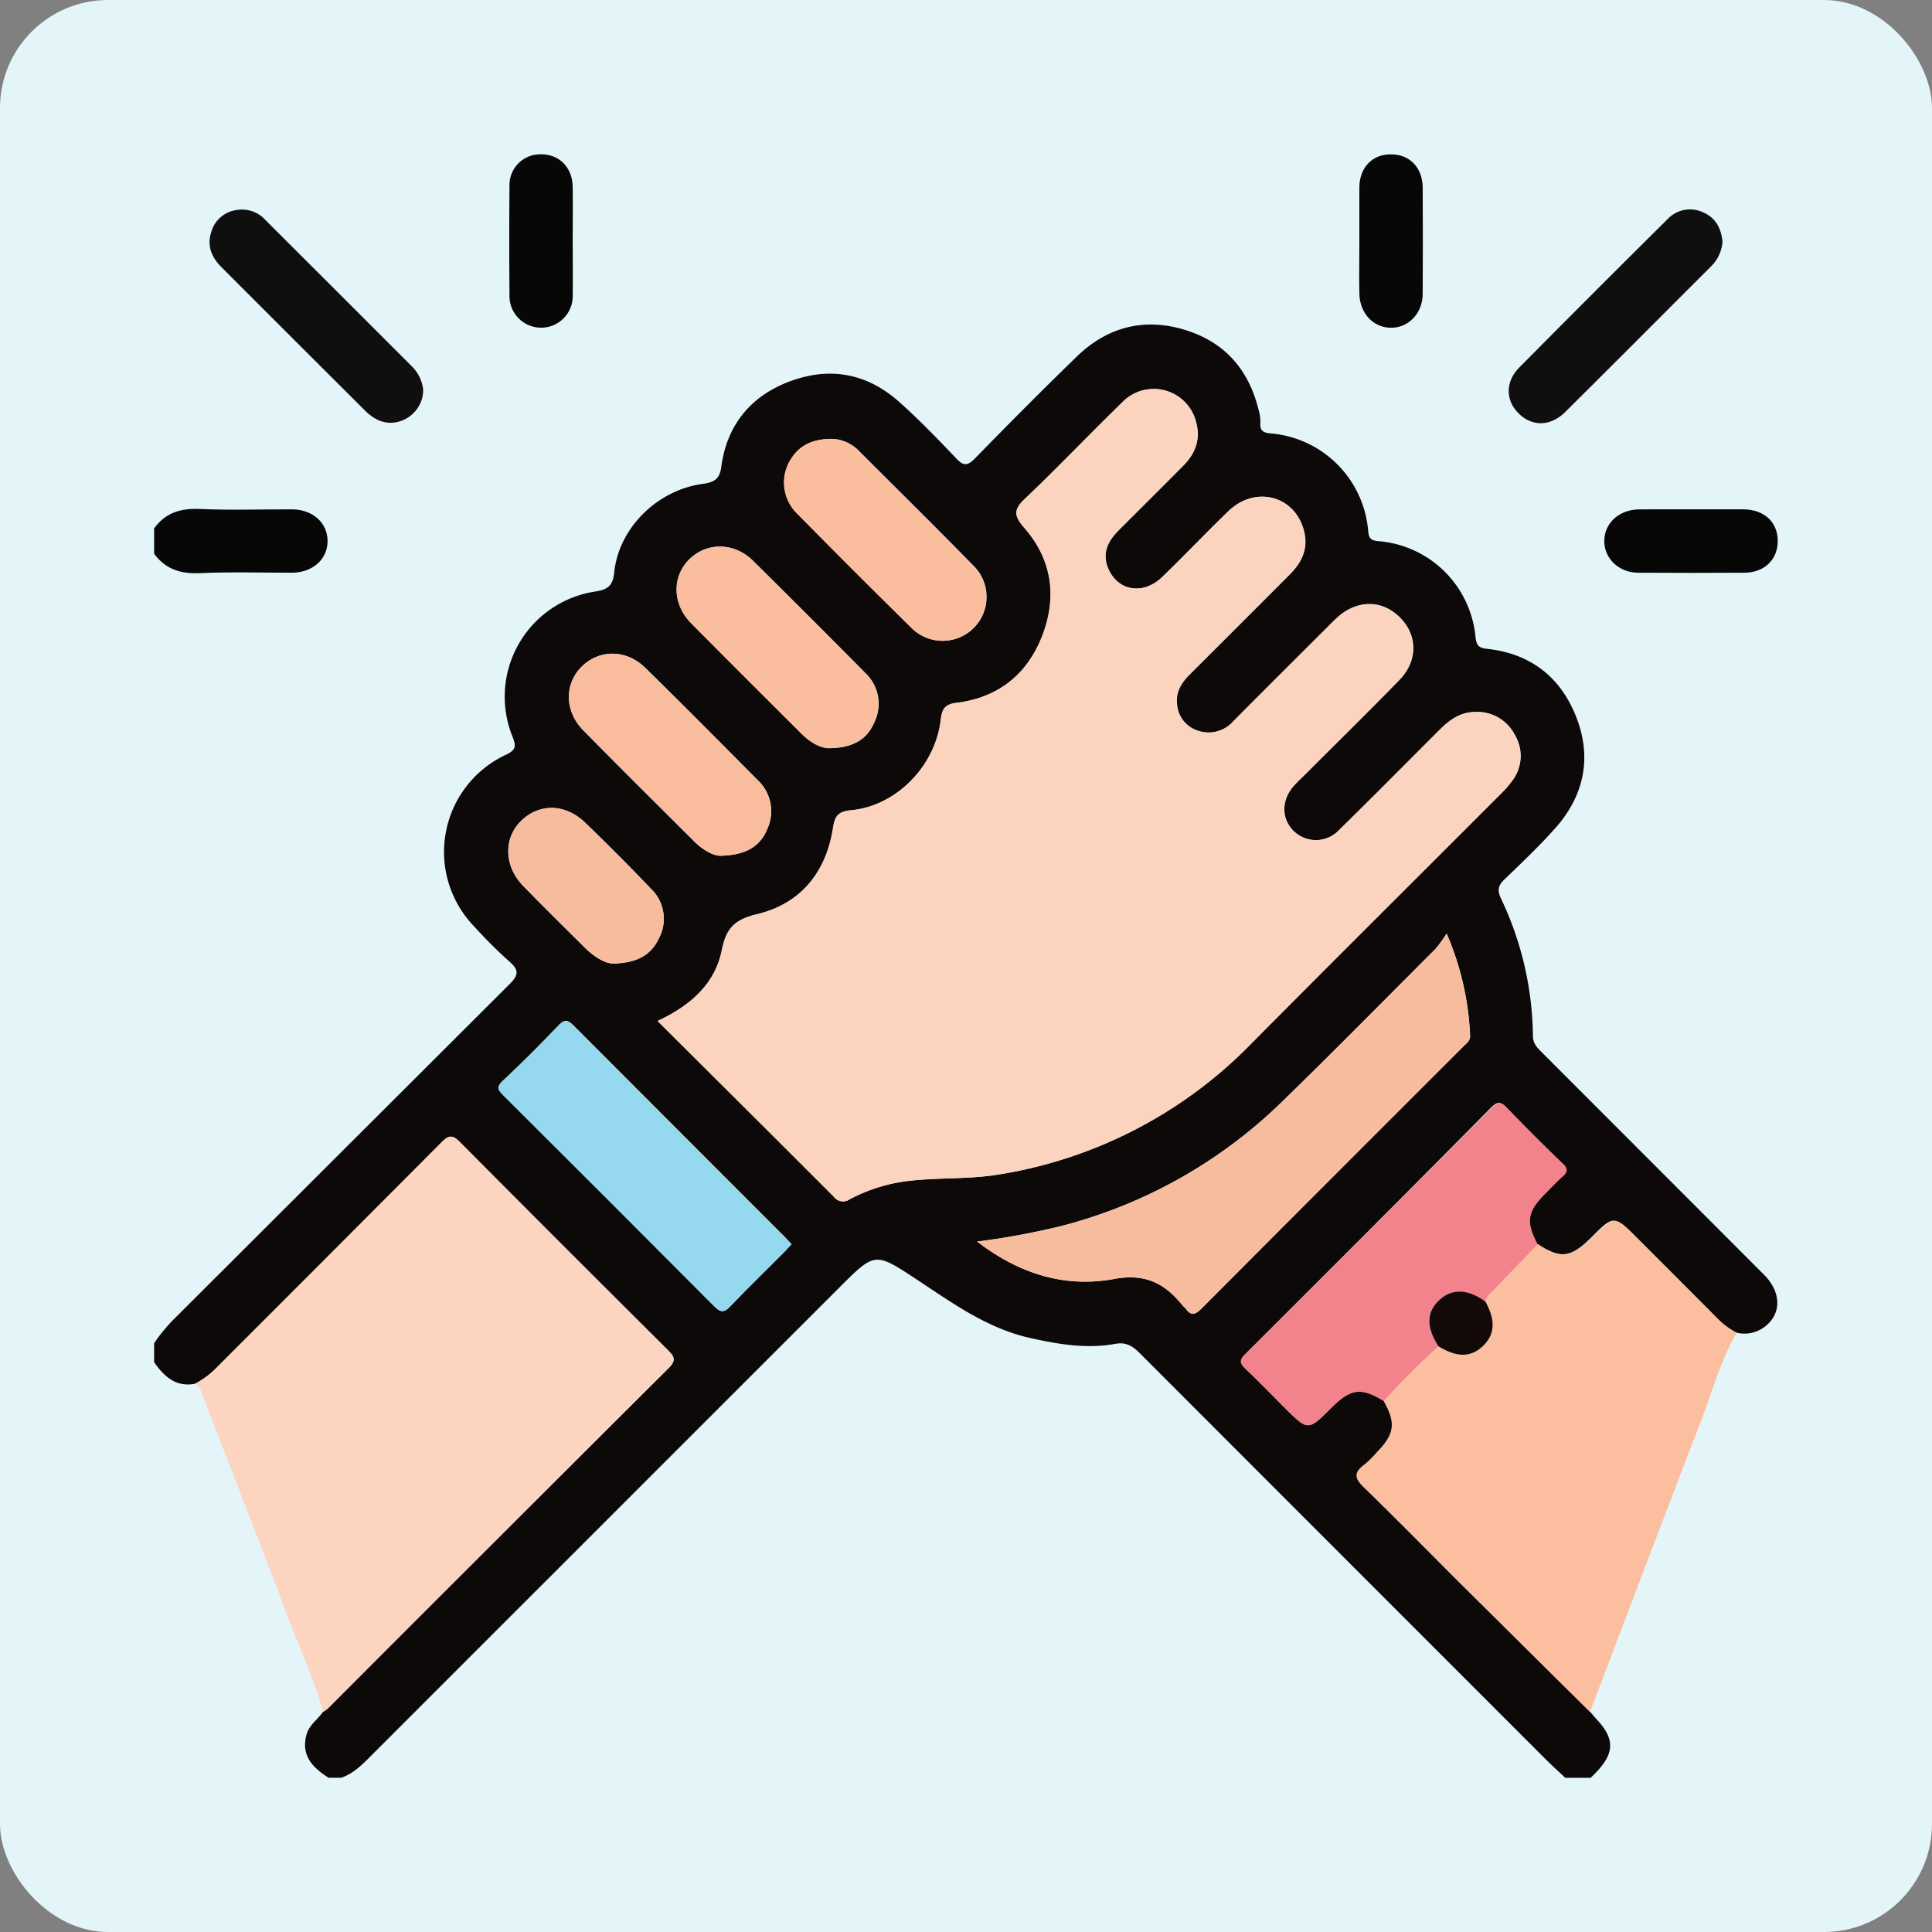 <svg id="Layer_1" data-name="Layer 1" xmlns="http://www.w3.org/2000/svg" viewBox="0 0 416.44 416.44"><rect x="0" y="0" width="416.44" height="416.44" fill="#808080" stroke="none"/><defs><style>.cls-1{fill:#e4f5fa;}.cls-2{fill:#0c0908;}.cls-3{fill:#070707;}.cls-4{fill:#fbbf9f;}.cls-5{fill:#100f0f;}.cls-6{fill:#fbd3be;}.cls-7{fill:#fdd4bf;}.cls-8{fill:#f7bc9d;}.cls-9{fill:#f2828c;}.cls-10{fill:#95d8ef;}.cls-11{fill:#f9bd9e;}.cls-12{fill:#fabe9f;}.cls-13{fill:#f6bc9d;}.cls-14{fill:#120908;}</style></defs><title>Need help</title><rect class="cls-1" width="416.44" height="416.44" rx="23.29"/><path class="cls-2" d="M578.76,575.73c.44.51.85,1,1.31,1.52,4.31,4.54,4,7.8-1.22,12.68h-5.47c-1.51-1.43-3.07-2.83-4.54-4.31Q525.22,542,481.66,498.4c-1.56-1.57-3-2.43-5.31-2-6.17,1.12-12.21.09-18.24-1.25-9.35-2.07-16.89-7.6-24.65-12.71-8.88-5.85-8.87-5.86-16.59,1.86Q366.52,534.64,316.16,585c-2,2-3.92,4-6.62,4.92h-2.73c-3.4-2.17-6-4.75-4.75-9.3.57-2.07,2.39-3.23,3.53-4.88a8.55,8.55,0,0,0,1.08-.79q36.7-36.69,73.44-73.34c1.84-1.83,1.05-2.65-.29-4Q357.46,475.34,335.19,453c-1.75-1.78-2.53-1.53-4.14.09q-23.93,24.12-48,48.09A19.19,19.19,0,0,1,278,505c-4.15.78-6.64-1.61-8.79-4.64v-4.1a35.84,35.84,0,0,1,4.76-5.68q35.91-35.85,71.84-71.7c2.09-2.07,2-3.12-.08-4.94a101.78,101.78,0,0,1-7.5-7.48,23.11,23.11,0,0,1,6.72-37c2.25-1.07,2.33-1.81,1.53-3.89a22.93,22.93,0,0,1,17.9-31.35c2.64-.44,3.72-1.26,4-4.09,1-9.61,9.24-17.72,19-19.09,2.37-.33,3.72-.88,4.08-3.66,1.21-9.17,6.5-15.45,15.06-18.55s16.45-1.53,23.22,4.47c4.34,3.85,8.38,8.05,12.38,12.26,1.55,1.62,2.41,1.63,4,0,7.25-7.42,14.55-14.78,22-22,6.59-6.39,14.55-8.4,23.29-5.72s13.86,8.74,15.94,17.52a8.21,8.21,0,0,1,.31,2.35c-.11,1.65.32,2.28,2.21,2.44a23,23,0,0,1,21,20.7c.16,1.51.19,2.35,2.16,2.52a22.84,22.84,0,0,1,21,20.63c.21,1.84.66,2.39,2.53,2.59,9.18,1,15.66,5.93,19.07,14.4,3.49,8.64,2,16.82-4.07,23.87-3.5,4-7.43,7.71-11.28,11.42-1.35,1.31-1.6,2.3-.77,4.09a70.63,70.63,0,0,1,6.9,29.62c0,1.77,1,2.63,2,3.65q23.93,23.94,47.83,47.87c3.76,3.78,3.78,8.46.12,11.21a7.22,7.22,0,0,1-6.14,1.25,16.51,16.51,0,0,1-4.29-3.23c-5.68-5.73-11.4-11.43-17.1-17.14-5-5-5-5-9.9-.08-4.39,4.35-6.58,4.6-11.6,1.34-2.54-4.85-2.22-7,1.63-10.87,1.21-1.21,2.36-2.48,3.64-3.6s1.43-1.69.14-2.92c-4.12-3.93-8.14-8-12.08-12.07-1.28-1.34-2-1.18-3.25.06Q531,472.11,504.41,498.6c-1.32,1.31-1.15,2,.07,3.15,2.89,2.74,5.66,5.61,8.47,8.43,5,5,5,5,10,0,4.24-4.21,6.41-4.5,11.36-1.48,2.71,4.77,2.38,7.16-1.53,11.15a22.08,22.08,0,0,1-2.67,2.63c-2.46,1.77-1.87,3.06.09,5,7.34,7.12,14.49,14.44,21.74,21.65Q565.31,562.45,578.76,575.73Zm-201-148.92c12.81,12.75,25.4,25.27,38,37.84a2.47,2.47,0,0,0,3.46.54,36.21,36.21,0,0,1,13.27-4c6.22-.66,12.5-.28,18.71-1.3a97.46,97.46,0,0,0,54.66-28.36c17.73-17.88,35.59-35.62,53.37-53.42a23.74,23.74,0,0,0,2.71-3.06,8.8,8.8,0,0,0,.57-9.94,9.1,9.1,0,0,0-8.69-4.92c-3.24.07-5.51,1.84-7.64,4-7.17,7.17-14.3,14.37-21.53,21.47a6.88,6.88,0,0,1-9.8.19c-2.71-2.71-2.69-6.69.09-9.8.68-.76,1.44-1.45,2.16-2.17,6.85-6.85,13.76-13.64,20.52-20.56,4-4.1,4-9.57.19-13.44s-9-3.91-13.18-.36c-.86.74-1.66,1.56-2.46,2.37-6.77,6.76-13.55,13.5-20.29,20.29a7.12,7.12,0,0,1-7.79,2,6.42,6.42,0,0,1-4.37-5.62c-.35-2.72,1-4.75,2.86-6.59q10.78-10.73,21.51-21.5c2.57-2.57,3.94-5.58,3-9.24-1.9-7.64-10.46-9.93-16.28-4.31-4.84,4.66-9.45,9.56-14.29,14.21-4,3.81-9.21,3.09-11.44-1.43-1.66-3.37-.46-6.15,2-8.61,4.67-4.67,9.36-9.33,14-14,2.58-2.6,3.75-5.69,2.75-9.32a9.39,9.39,0,0,0-15.92-4.29c-7,6.81-13.77,13.94-20.87,20.68-2.5,2.37-2.57,3.66-.25,6.32,6,6.81,7.15,14.86,3.91,23.25s-9.55,13.43-18.57,14.51c-2.56.31-3.06,1.46-3.32,3.65-1.19,10-9.63,18.63-19.4,19.5-2.81.25-3.46,1.4-3.84,3.87-1.49,9.56-7,16.27-16.26,18.5-4.94,1.19-6.74,3-7.7,7.79C390.09,418.92,384.67,423.57,377.72,426.81Zm68.88,47.54c9.1,7,18.94,10,29.5,8.06,6.69-1.24,10.93.93,14.74,5.67.21.26.52.45.71.73,1.2,1.72,2.16,1.22,3.45-.08q28.2-28.31,56.48-56.54c.63-.63,1.42-1.16,1.36-2.24a62.11,62.11,0,0,0-5.06-22,28.19,28.19,0,0,1-2.4,3.31c-11,11-22,22.17-33.13,33a106,106,0,0,1-47.88,26.82A161.9,161.9,0,0,1,446.6,474.35Zm-40,.58c-.52-.56-1-1.05-1.42-1.52q-22.8-22.8-45.58-45.62c-1.21-1.21-1.91-1.45-3.23-.07-3.92,4.12-7.93,8.16-12.07,12-1.47,1.4-.87,2,.21,3.12q22.73,22.64,45.35,45.36c1.29,1.3,2.06,1.62,3.48.13,3.84-4,7.85-7.92,11.79-11.86C405.6,476,406,475.53,406.6,474.93Zm-15.14-83.75c5.42-.17,8.37-2.08,9.89-5.76a9.18,9.18,0,0,0-2.17-10.63c-8-8.06-16-16.14-24.12-24.1-4.14-4.06-9.93-4-13.71-.26s-3.7,9.61.35,13.72c7.89,8,15.88,15.94,23.85,23.89C387.55,390,389.9,391.29,391.46,391.18Zm23.91-89.85c-4.85,0-7.76,1.84-9.5,5.46a9.36,9.36,0,0,0,2,10.69q12.12,12.28,24.41,24.4a9.45,9.45,0,1,0,13.43-13.29c-8.05-8.21-16.24-16.29-24.38-24.43A8.55,8.55,0,0,0,415.37,301.33ZM414.72,368c5.18-.06,8.17-1.89,9.74-5.59a9.1,9.1,0,0,0-2-10.67q-12-12.12-24.17-24.16c-4.09-4-10-4-13.73-.26s-3.63,9.63.42,13.73c7.93,8,15.94,16,23.91,23.94C410.79,366.87,413.05,368,414.72,368Zm-46.6,46.44c5.33-.14,8.2-1.9,9.87-5.39a8.93,8.93,0,0,0-1.69-10.7c-4.62-4.86-9.38-9.61-14.21-14.28-4.36-4.21-10.1-4.2-14-.16-3.61,3.76-3.4,9.59.65,13.77,4.44,4.57,9,9.05,13.51,13.53C364.28,413.14,366.61,414.47,368.12,414.39Z" transform="translate(-235.99 -206.73)"/><path class="cls-3" d="M269.21,320.62c2.46-3.39,5.74-4.37,9.89-4.18,6.58.3,13.18.06,19.78.08,4.5,0,7.72,2.9,7.72,6.83s-3.21,6.82-7.72,6.83c-6.59,0-13.2-.21-19.78.09-4.15.2-7.42-.82-9.89-4.18Z" transform="translate(-235.99 -206.73)"/><path class="cls-4" d="M567.46,474.9c5,3.26,7.21,3,11.6-1.34,4.93-4.89,4.93-4.89,9.9.08,5.7,5.71,11.42,11.41,17.1,17.14a16.51,16.51,0,0,0,4.29,3.23c-3.48,5.9-5.2,12.52-7.64,18.83-8.08,20.93-16,41.92-24,62.89q-13.43-13.31-26.86-26.61c-7.25-7.21-14.4-14.53-21.74-21.65-2-1.89-2.55-3.18-.09-5a22.08,22.08,0,0,0,2.67-2.63c3.91-4,4.24-6.38,1.53-11.15a141.16,141.16,0,0,1,11.78-11.81c4,2.45,7,2.43,9.58-.06s2.77-5.54.54-9.58c.24-1.33,1.34-2,2.18-2.92C561.38,481.2,564.42,478.06,567.46,474.9Z" transform="translate(-235.99 -206.73)"/><path class="cls-5" d="M327.2,290.68c.09,5.15-5.37,8.71-9.86,6.52a10.44,10.44,0,0,1-2.7-2q-15.47-15.41-30.9-30.87c-2.17-2.17-3.22-4.67-2.18-7.7A6.56,6.56,0,0,1,287,252a6.76,6.76,0,0,1,6.17,2.12Q309,269.92,324.8,285.73A8.33,8.33,0,0,1,327.2,290.68Z" transform="translate(-235.99 -206.73)"/><path class="cls-5" d="M607.27,258.8a8.26,8.26,0,0,1-2.5,5.39c-10.47,10.44-20.89,20.93-31.39,31.34-3.19,3.16-7.12,3.18-10,.36s-3-6.86.14-10q15.84-16,31.85-31.86a6.65,6.65,0,0,1,7.84-1.48C605.82,253.71,607,256,607.27,258.8Z" transform="translate(-235.99 -206.73)"/><path class="cls-3" d="M359.44,258.6c0,3.87.05,7.75,0,11.62a6.82,6.82,0,1,1-13.63.15q-.1-11.79,0-23.57A6.61,6.61,0,0,1,352.7,240c3.91,0,6.66,2.87,6.73,7C359.49,250.86,359.44,254.73,359.44,258.6Z" transform="translate(-235.99 -206.73)"/><path class="cls-3" d="M529,258.61c0-3.87,0-7.74,0-11.61.07-4.17,2.8-7,6.72-7,4.07-.05,6.9,2.81,6.93,7.17q.07,11.44,0,22.89c0,4.2-3.07,7.37-6.89,7.32s-6.72-3.19-6.76-7.45C528.92,266.13,529,262.37,529,258.61Z" transform="translate(-235.99 -206.73)"/><path class="cls-3" d="M600.53,316.52c3.76,0,7.52,0,11.27,0,4.45.05,7.33,2.7,7.38,6.73s-2.82,6.9-7.18,6.93q-11.44.07-22.89,0c-4.19,0-7.37-3.09-7.32-6.9s3.22-6.71,7.47-6.75C593,316.49,596.77,316.52,600.53,316.52Z" transform="translate(-235.99 -206.73)"/><path class="cls-6" d="M377.72,426.81c6.95-3.24,12.37-7.89,13.83-15.27,1-4.82,2.76-6.6,7.7-7.79,9.25-2.23,14.77-8.94,16.26-18.5.38-2.47,1-3.62,3.84-3.87,9.77-.87,18.21-9.48,19.4-19.5.26-2.19.76-3.34,3.32-3.65,9-1.08,15.33-6.1,18.57-14.51s2.06-16.44-3.91-23.25c-2.32-2.66-2.25-4,.25-6.32,7.1-6.74,13.83-13.87,20.87-20.68a9.39,9.39,0,0,1,15.92,4.29c1,3.63-.17,6.72-2.75,9.32-4.64,4.69-9.33,9.35-14,14-2.46,2.46-3.66,5.24-2,8.61,2.23,4.52,7.48,5.24,11.44,1.43,4.84-4.65,9.45-9.55,14.29-14.21,5.82-5.62,14.38-3.33,16.28,4.31.92,3.66-.45,6.67-3,9.24Q503.27,341.23,492.5,352c-1.85,1.84-3.21,3.87-2.86,6.59a6.42,6.42,0,0,0,4.37,5.62,7.12,7.12,0,0,0,7.79-2c6.74-6.79,13.52-13.53,20.29-20.29.8-.81,1.6-1.63,2.46-2.37,4.15-3.55,9.53-3.39,13.18.36s3.8,9.34-.19,13.44c-6.76,6.92-13.67,13.71-20.52,20.56-.72.72-1.48,1.41-2.16,2.17-2.78,3.11-2.8,7.09-.09,9.8a6.88,6.88,0,0,0,9.8-.19c7.23-7.1,14.36-14.3,21.53-21.47,2.13-2.13,4.4-3.9,7.64-4a9.1,9.1,0,0,1,8.69,4.92,8.8,8.8,0,0,1-.57,9.94,23.74,23.74,0,0,1-2.71,3.06c-17.78,17.8-35.64,35.54-53.37,53.42a97.46,97.46,0,0,1-54.66,28.36c-6.21,1-12.49.64-18.71,1.3a36.21,36.21,0,0,0-13.27,4,2.47,2.47,0,0,1-3.46-.54C403.12,452.08,390.53,439.56,377.72,426.81Z" transform="translate(-235.99 -206.73)"/><path class="cls-7" d="M305.59,575.75c-1.78-6.82-4.78-13.2-7.26-19.75-6.14-16.21-12.46-32.35-18.67-48.54-.37-1-.63-1.94-1.66-2.43a19.19,19.19,0,0,0,5.06-3.9q24-24,48-48.09c1.61-1.62,2.39-1.87,4.14-.09q22.2,22.44,44.63,44.68c1.34,1.34,2.13,2.16.29,4Q343.3,538.2,306.67,575A8.55,8.55,0,0,1,305.59,575.75Z" transform="translate(-235.99 -206.73)"/><path class="cls-8" d="M446.6,474.35a161.9,161.9,0,0,0,17.77-3.24,106,106,0,0,0,47.88-26.82c11.18-10.87,22.12-22,33.13-33a28.19,28.19,0,0,0,2.4-3.31,62.11,62.11,0,0,1,5.06,22c.06,1.08-.73,1.61-1.36,2.24Q523.22,460.45,495,488.73c-1.29,1.3-2.25,1.8-3.45.08-.19-.28-.5-.47-.71-.73-3.81-4.74-8-6.91-14.74-5.67C465.54,484.36,455.7,481.34,446.6,474.35Z" transform="translate(-235.99 -206.73)"/><path class="cls-9" d="M546.05,496.93a141.16,141.16,0,0,0-11.78,11.81c-4.95-3-7.12-2.73-11.36,1.48-5,4.93-5,4.93-10,0-2.81-2.82-5.58-5.69-8.47-8.43-1.22-1.15-1.39-1.84-.07-3.15q26.62-26.48,53.13-53.1c1.22-1.24,2-1.4,3.25-.06,3.94,4.1,8,8.14,12.08,12.07,1.29,1.23,1,1.92-.14,2.92s-2.43,2.39-3.64,3.6c-3.85,3.89-4.17,6-1.63,10.87-3,3.16-6.08,6.3-9.11,9.47-.84.88-1.94,1.59-2.18,2.92-3.74-2.73-7.16-2.87-9.85-.43C543.43,489.5,543.34,492.75,546.05,496.93Z" transform="translate(-235.99 -206.73)"/><path class="cls-10" d="M406.6,474.93c-.56.6-1,1.11-1.47,1.59-3.94,3.94-7.95,7.82-11.79,11.86-1.42,1.49-2.19,1.17-3.48-.13q-22.62-22.72-45.35-45.36c-1.08-1.08-1.68-1.72-.21-3.12,4.14-3.89,8.15-7.93,12.07-12,1.32-1.38,2-1.14,3.23.07q22.74,22.86,45.58,45.62C405.64,473.88,406.08,474.37,406.6,474.93Z" transform="translate(-235.99 -206.73)"/><path class="cls-11" d="M391.46,391.18c-1.56.11-3.91-1.14-5.91-3.14-8-8-16-15.87-23.85-23.89-4.05-4.11-4.1-10-.35-13.72s9.57-3.8,13.71.26c8.11,8,16.11,16,24.12,24.1a9.18,9.18,0,0,1,2.17,10.63C399.83,389.1,396.88,391,391.46,391.18Z" transform="translate(-235.99 -206.73)"/><path class="cls-12" d="M415.37,301.33a8.55,8.55,0,0,1,5.92,2.83c8.14,8.14,16.33,16.22,24.38,24.43a9.45,9.45,0,1,1-13.43,13.29q-12.32-12.09-24.41-24.4a9.36,9.36,0,0,1-2-10.69C407.61,303.17,410.52,301.31,415.37,301.33Z" transform="translate(-235.99 -206.73)"/><path class="cls-12" d="M414.72,368c-1.67.08-3.93-1.08-5.87-3-8-8-16-15.91-23.91-23.94-4.05-4.1-4.16-10-.42-13.73s9.64-3.77,13.73.26q12.17,12,24.17,24.16a9.1,9.1,0,0,1,2,10.67C422.89,366.06,419.9,367.89,414.72,368Z" transform="translate(-235.99 -206.73)"/><path class="cls-13" d="M368.12,414.39c-1.51.08-3.84-1.25-5.84-3.23-4.53-4.48-9.07-9-13.51-13.53-4-4.18-4.26-10-.65-13.77,3.87-4,9.61-4.05,14,.16,4.83,4.67,9.59,9.42,14.21,14.28A8.93,8.93,0,0,1,378,409C376.32,412.49,373.45,414.25,368.12,414.39Z" transform="translate(-235.99 -206.73)"/><path class="cls-14" d="M546.05,496.93c-2.71-4.18-2.62-7.43.27-10.07,2.69-2.44,6.11-2.3,9.85.43,2.23,4,2.06,7.12-.54,9.58S550.08,499.38,546.05,496.93Z" transform="translate(-235.99 -206.73)"/></svg>